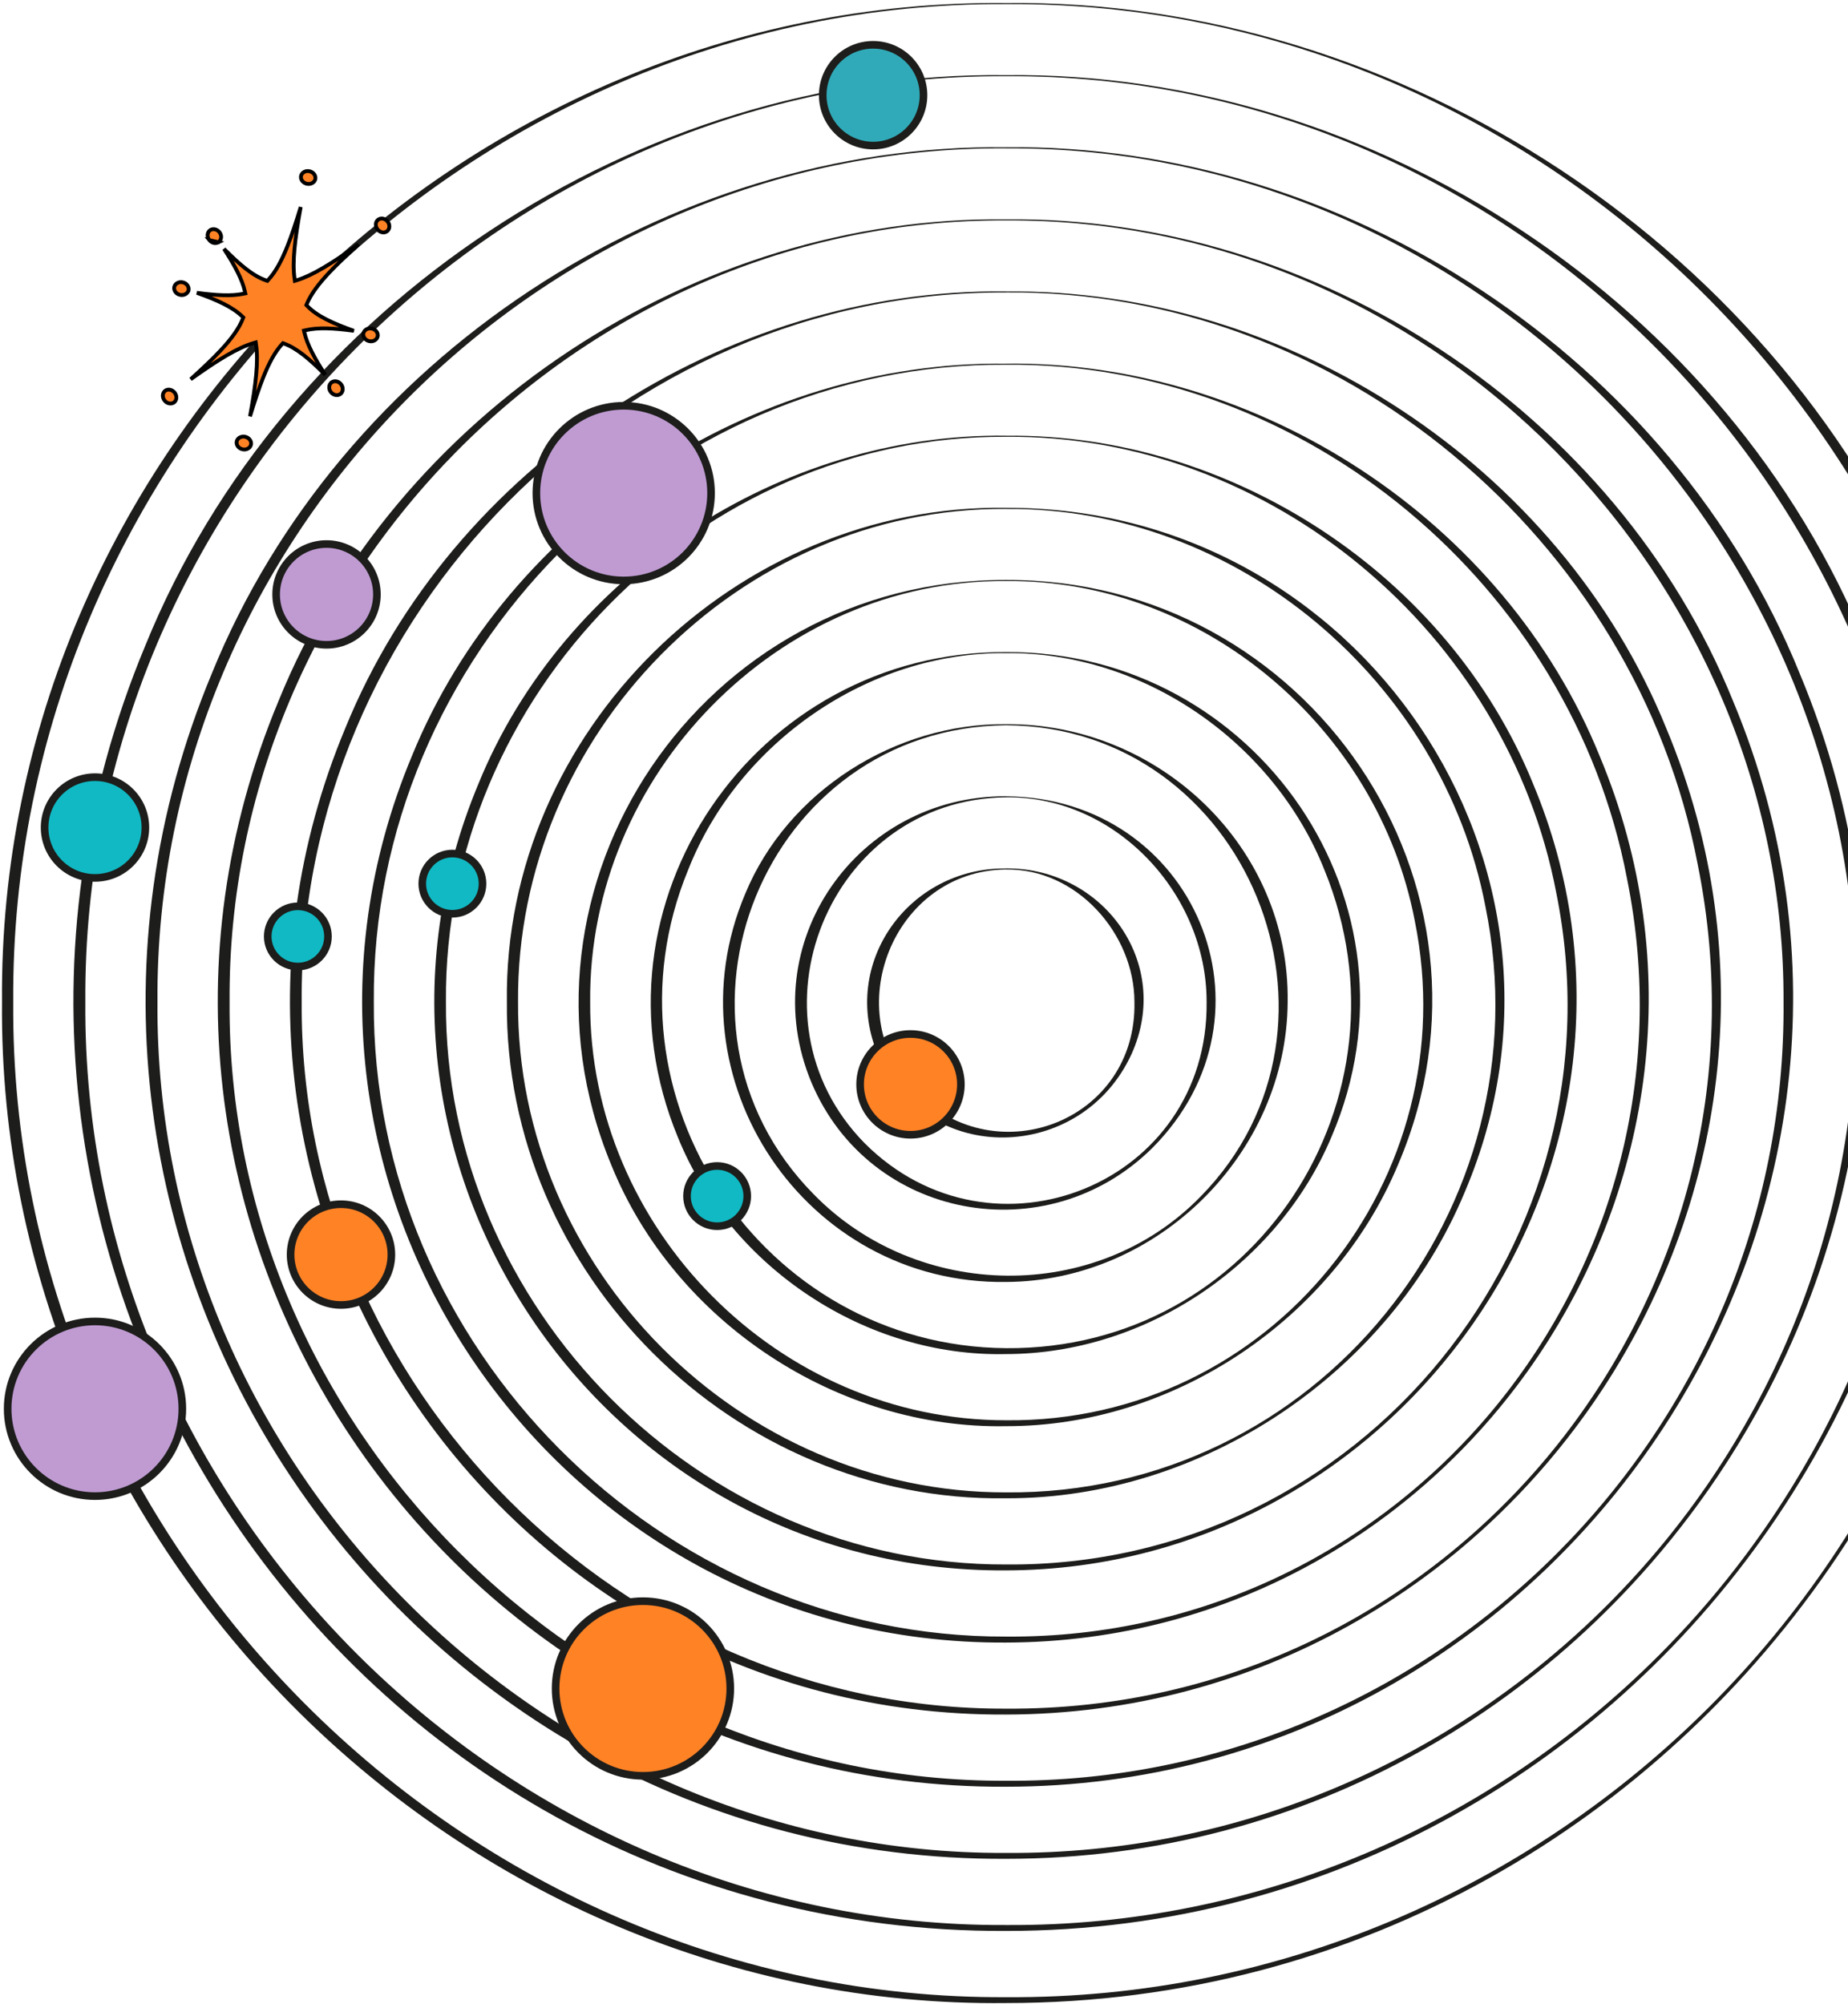<svg width="486" height="527" viewBox="0 0 486 527" fill="none" xmlns="http://www.w3.org/2000/svg">
<path d="M264.571 0.8C368.72 -0.411 469.22 65.81 508.32 162.52C580.308 334.727 450.725 526.837 264.571 526.766C120.624 528.447 -0.809 407.459 0.531 263.462C-0.723 119.494 120.938 -0.568 264.571 0.8ZM264.571 1.084C121.465 0.215 2.497 120.747 3.48 263.476C2.397 405.949 122.035 525.968 264.571 525.227C408.646 526.139 527.03 407.502 525.947 263.476C526.659 120.79 407.734 0.158 264.571 1.084Z" fill="#1D1D1B"/>
<path d="M264.571 19.762C361.196 18.623 454.501 80.043 490.794 169.772C557.609 329.555 437.274 507.831 264.571 507.803C90.473 508.572 -28.766 330.367 38.235 169.729C74.656 80.043 167.918 18.594 264.571 19.762ZM264.571 20.047C131.839 19.25 21.535 131.119 22.446 263.476C21.449 395.591 132.38 506.919 264.571 506.25C398.245 507.119 508.022 397.087 506.981 263.462C507.608 131.148 397.361 19.193 264.571 20.047Z" fill="#1D1D1B"/>
<path d="M264.571 38.726C353.687 37.672 439.781 94.262 473.267 177.039C534.91 324.398 423.808 488.854 264.571 488.84C103.952 489.595 -6.081 325.182 55.761 176.982C89.375 94.276 175.427 37.643 264.571 38.726ZM264.571 39.011C142.198 38.285 40.586 141.477 41.412 263.477C40.5 385.248 142.725 487.871 264.571 487.287C387.842 488.099 488.998 386.687 488.015 263.477C488.571 141.52 386.987 38.242 264.571 39.025V39.011Z" fill="#1D1D1B"/>
<path d="M264.571 57.689C346.163 56.72 425.061 108.495 455.74 184.29C512.21 319.226 410.342 469.848 264.571 469.877C117.432 470.617 16.604 319.995 73.287 184.247C104.095 108.495 182.936 56.692 264.571 57.689ZM264.571 57.974C152.557 57.319 59.622 151.835 60.377 263.462C59.551 374.89 153.07 468.794 264.571 468.309C377.44 469.079 469.989 376.258 469.049 263.462C469.533 151.878 376.628 57.276 264.571 57.974Z" fill="#1D1D1B"/>
<path d="M264.571 76.652C338.653 75.768 410.342 122.713 438.214 191.542C489.497 314.211 396.947 450.642 264.571 450.899C130.912 451.626 39.303 314.795 90.814 191.485C118.814 122.699 190.46 75.711 264.571 76.638V76.652ZM264.571 76.937C163.101 76.239 78.531 162.378 79.344 263.462C78.617 364.546 163.429 449.745 264.571 449.346C381.914 450.144 469.676 341.907 446.464 227.274C430.177 141.719 352.033 76.139 264.571 76.922V76.937Z" fill="#1D1D1B"/>
<path d="M264.571 95.629C331.144 94.832 395.622 136.946 420.687 198.822C466.798 309.068 383.496 431.665 264.571 431.965C144.378 432.677 61.988 309.638 108.341 198.78C133.534 136.961 197.969 94.803 264.571 95.644V95.629ZM264.571 95.914C173.446 95.302 97.583 172.736 98.309 263.476C97.668 354.217 173.774 430.711 264.571 430.397C370.002 431.167 448.73 333.958 427.868 230.993C413.234 154.171 343.142 95.202 264.571 95.914Z" fill="#1D1D1B"/>
<path d="M264.571 114.592C323.634 113.88 380.888 151.179 403.16 206.074C444.098 303.896 370.03 412.674 264.571 412.987C157.857 413.685 84.672 304.437 125.867 206.017C148.253 151.165 205.478 113.837 264.571 114.578V114.592ZM264.571 114.877C183.791 114.35 116.634 183.079 117.275 263.476C116.719 343.859 184.119 411.662 264.571 411.434C358.089 412.175 427.768 325.979 409.258 234.697C396.263 166.623 334.236 114.265 264.571 114.877Z" fill="#1D1D1B"/>
<path d="M264.571 133.556C357.363 133.157 421.827 227.474 385.235 313.442C365.485 361.113 316.239 394.181 264.571 394.025C193.053 395.093 132.579 335.027 133.306 263.463C132.394 192.226 193.78 132.502 264.571 133.542V133.556ZM264.571 133.841C194.136 133.399 135.7 193.423 136.241 263.477C135.771 333.516 194.464 392.6 264.571 392.472C346.177 393.184 406.822 318.001 390.649 238.402C379.307 179.076 325.33 133.328 264.571 133.855V133.841Z" fill="#1D1D1B"/>
<path d="M264.571 152.519C343.912 152.163 399.128 232.631 367.708 306.19C350.78 346.88 308.716 375.147 264.571 375.061C220.199 375.902 177.465 347.592 160.793 306.446C130.143 232.56 184.96 152.22 264.571 152.519ZM264.571 152.804C204.596 152.362 154.666 203.88 155.207 263.476C154.823 323.173 204.809 373.551 264.571 373.508C334.265 374.192 385.876 310.022 372.054 242.091C362.365 191.499 316.439 152.376 264.571 152.804Z" fill="#1D1D1B"/>
<path d="M264.571 171.482C330.46 171.154 376.428 237.788 350.181 298.923C336.06 332.647 301.192 356.084 264.571 356.098C227.694 356.953 192.184 333.331 178.32 299.194C152.827 237.746 198.44 171.211 264.571 171.482ZM264.571 171.767C228.335 171.439 194.122 195.303 180.941 228.841C156.561 288.153 200.435 354.046 264.571 354.545C330.032 355.072 372.88 288.779 348.314 228.798C335.02 195.317 300.836 171.41 264.571 171.767Z" fill="#1D1D1B"/>
<path d="M264.571 190.445C304.854 190.203 339.195 222.701 338.639 263.477C338.411 303.397 304.398 336.95 264.571 337.135C211.806 337.89 175.427 283.622 195.975 235.068C207.132 208.026 235.531 190.146 264.571 190.445ZM264.571 190.73C201.047 191.314 169.556 268.99 213.972 314.054C241.316 342.093 288.239 342.948 315.755 314.653C360.028 269.589 327.952 191.058 264.557 190.73H264.571Z" fill="#1D1D1B"/>
<path d="M264.571 209.408C314.017 209.75 338.198 266.654 303.03 301.916C275.315 329.342 228.663 320.893 213.388 284.662C198.141 248.033 225.4 209.251 264.571 209.394V209.408ZM264.571 209.693C217.919 210.163 194.878 267.594 227.395 300.648C260.981 334.243 317.893 311.404 317.323 263.462C317.365 235.125 293.455 209.308 264.586 209.693H264.571Z" fill="#1D1D1B"/>
<path d="M264.571 228.371C290.078 228.2 308.374 253.218 297.601 277.154C284.492 305.805 243.724 307.03 230.9 277.424C220.769 253.361 238.951 228.143 264.571 228.385V228.371ZM264.571 228.656C234.819 228.969 220.156 266.226 240.803 287.241C262.363 308.968 299.012 294.564 298.342 263.476C298.314 245.482 283.081 228.371 264.571 228.67V228.656Z" fill="#1D1D1B"/>
<path d="M78.332 254.187C82.707 254.187 86.254 250.64 86.254 246.265C86.254 241.89 82.707 238.344 78.332 238.344C73.956 238.344 70.409 241.89 70.409 246.265C70.409 250.64 73.956 254.187 78.332 254.187Z" fill="#10B9C3" stroke="#1D1D1B" stroke-width="2" stroke-miterlimit="10"/>
<path d="M24.983 393.454C37.669 393.454 47.953 383.171 47.953 370.487C47.953 357.803 37.669 347.521 24.983 347.521C12.297 347.521 2.013 357.803 2.013 370.487C2.013 383.171 12.297 393.454 24.983 393.454Z" fill="#BF9BD2" stroke="#1D1D1B" stroke-width="2" stroke-miterlimit="10"/>
<path d="M164.028 152.646C176.714 152.646 186.998 142.364 186.998 129.679C186.998 116.995 176.714 106.713 164.028 106.713C151.342 106.713 141.058 116.995 141.058 129.679C141.058 142.364 151.342 152.646 164.028 152.646Z" fill="#BF9BD2" stroke="#1D1D1B" stroke-width="2" stroke-miterlimit="10"/>
<path d="M169.086 467.013C181.772 467.013 192.056 456.731 192.056 444.047C192.056 431.363 181.772 421.08 169.086 421.08C156.4 421.08 146.116 431.363 146.116 444.047C146.116 456.731 156.4 467.013 169.086 467.013Z" fill="#FF8225" stroke="#1D1D1B" stroke-width="2" stroke-miterlimit="10"/>
<path d="M89.675 343.189C96.994 343.189 102.927 337.257 102.927 329.939C102.927 322.622 96.994 316.689 89.675 316.689C82.356 316.689 76.423 322.622 76.423 329.939C76.423 337.257 82.356 343.189 89.675 343.189Z" fill="#FF8225" stroke="#1D1D1B" stroke-width="2" stroke-miterlimit="10"/>
<path d="M239.449 298.425C246.768 298.425 252.701 292.493 252.701 285.175C252.701 277.857 246.768 271.925 239.449 271.925C232.13 271.925 226.197 277.857 226.197 285.175C226.197 292.493 232.13 298.425 239.449 298.425Z" fill="#FF8225" stroke="#1D1D1B" stroke-width="2" stroke-miterlimit="10"/>
<path d="M85.87 169.573C93.189 169.573 99.122 163.641 99.122 156.323C99.122 149.005 93.189 143.073 85.87 143.073C78.551 143.073 72.618 149.005 72.618 156.323C72.618 163.641 78.551 169.573 85.87 169.573Z" fill="#BF9BD2" stroke="#1D1D1B" stroke-width="2" stroke-miterlimit="10"/>
<path d="M229.617 38.284C236.936 38.284 242.869 32.352 242.869 25.034C242.869 17.716 236.936 11.784 229.617 11.784C222.298 11.784 216.365 17.716 216.365 25.034C216.365 32.352 222.298 38.284 229.617 38.284Z" fill="#30AAB8" stroke="#1D1D1B" stroke-width="2" stroke-miterlimit="10"/>
<path d="M24.982 230.878C32.301 230.878 38.234 224.946 38.234 217.628C38.234 210.31 32.301 204.378 24.982 204.378C17.663 204.378 11.73 210.31 11.73 217.628C11.73 224.946 17.663 230.878 24.982 230.878Z" fill="#10B9C3" stroke="#1D1D1B" stroke-width="2" stroke-miterlimit="10"/>
<path d="M188.594 322.474C192.969 322.474 196.516 318.927 196.516 314.552C196.516 310.177 192.969 306.631 188.594 306.631C184.218 306.631 180.671 310.177 180.671 314.552C180.671 318.927 184.218 322.474 188.594 322.474Z" fill="#10B9C3" stroke="#1D1D1B" stroke-width="2" stroke-miterlimit="10"/>
<path d="M118.971 240.311C123.347 240.311 126.894 236.764 126.894 232.389C126.894 228.014 123.347 224.468 118.971 224.468C114.596 224.468 111.049 228.014 111.049 232.389C111.049 236.764 114.596 240.311 118.971 240.311Z" fill="#10B9C3" stroke="#1D1D1B" stroke-width="2" stroke-miterlimit="10"/>
<path d="M57.474 63.696L57.684 63.488C58.272 62.903 58.342 61.851 57.695 61.04C57.001 60.179 55.864 60.046 55.176 60.599C54.488 61.151 54.37 62.287 55.067 63.155L57.474 63.696ZM57.474 63.696L57.305 63.778C56.624 64.107 55.672 63.905 55.067 63.155L57.474 63.696ZM101.93 58.246L101.931 58.246C102.623 59.112 102.505 60.245 101.818 60.796L101.817 60.797C101.154 61.33 100.082 61.223 99.376 60.431L99.255 60.296L99.169 60.161C98.63 59.316 98.771 58.314 99.409 57.805L99.41 57.804C100.099 57.251 101.236 57.384 101.93 58.246ZM45.728 103.046L45.897 103.211L45.998 103.353C46.601 104.204 46.469 105.262 45.812 105.794C45.122 106.347 43.989 106.217 43.293 105.351C42.596 104.484 42.713 103.348 43.402 102.795L43.404 102.793C44.025 102.287 45.022 102.356 45.728 103.046ZM78.109 73.681C82.296 72.371 87.322 69.253 94.286 64.285C91.262 67.013 88.747 69.398 86.708 71.555C83.756 74.678 81.773 77.351 80.695 79.925L80.569 80.229L80.796 80.465C83.346 83.112 87.341 84.961 93.061 87.001C87.739 86.29 83.69 86.067 80.424 86.835L79.941 86.948L80.051 87.433C80.784 90.652 82.693 94.163 85.535 98.577C81.388 94.401 78.09 91.607 74.728 90.364L74.413 90.248L74.186 90.496C72.336 92.513 70.777 95.362 69.232 99.238C68.105 102.064 66.978 105.456 65.749 109.503C67.312 100.935 67.996 94.998 67.34 90.625L67.255 90.059L66.706 90.219C62.437 91.46 57.317 94.623 50.136 99.747C53.345 96.852 55.983 94.344 58.087 92.085C60.954 89.007 62.86 86.361 63.865 83.798L63.986 83.489L63.749 83.257C61.195 80.765 57.28 78.974 51.772 77.008C56.886 77.687 60.827 77.918 64.019 77.254L64.516 77.15L64.406 76.656C63.685 73.416 61.769 69.889 58.913 65.448C63.171 69.734 66.534 72.566 69.996 73.758L70.303 73.864L70.524 73.627C72.445 71.575 74.05 68.642 75.643 64.613C76.755 61.804 77.868 58.442 79.082 54.444C77.523 62.98 76.835 68.907 77.465 73.275L77.549 73.856L78.109 73.681ZM95.55 87.831L95.57 87.618L95.656 87.404C95.956 86.662 96.859 86.185 97.837 86.424L97.839 86.424C98.919 86.683 99.52 87.657 99.311 88.514C99.103 89.372 98.123 89.96 97.047 89.699L97.046 89.699C96.062 89.462 95.479 88.627 95.55 87.831ZM86.999 100.75L87.155 100.58L87.34 100.471C88.027 100.069 89.03 100.24 89.665 101.028C90.362 101.895 90.245 103.031 89.557 103.583C88.868 104.136 87.732 104.003 87.038 103.142C86.41 102.357 86.456 101.337 86.999 100.75ZM49.593 76.202L49.558 76.46L49.459 76.661C49.123 77.336 48.248 77.759 47.31 77.533L47.309 77.533C46.229 77.275 45.628 76.3 45.837 75.443C46.045 74.585 47.025 73.997 48.101 74.258C49.117 74.504 49.704 75.382 49.593 76.202ZM64.263 114.834L64.46 114.858L64.66 114.919C65.66 115.228 66.203 116.146 66.003 116.963L66.003 116.963C65.794 117.821 64.815 118.409 63.739 118.148L63.737 118.148C62.657 117.889 62.056 116.915 62.265 116.057L62.266 116.055C62.451 115.272 63.283 114.718 64.263 114.834ZM80.754 48.338L80.59 48.307L80.421 48.246C79.486 47.906 78.985 47.026 79.177 46.232C79.386 45.374 80.365 44.786 81.441 45.047L81.443 45.048C82.523 45.306 83.124 46.28 82.915 47.138C82.713 47.964 81.791 48.535 80.754 48.338Z" fill="#FF8225" stroke="black"/>
</svg>
